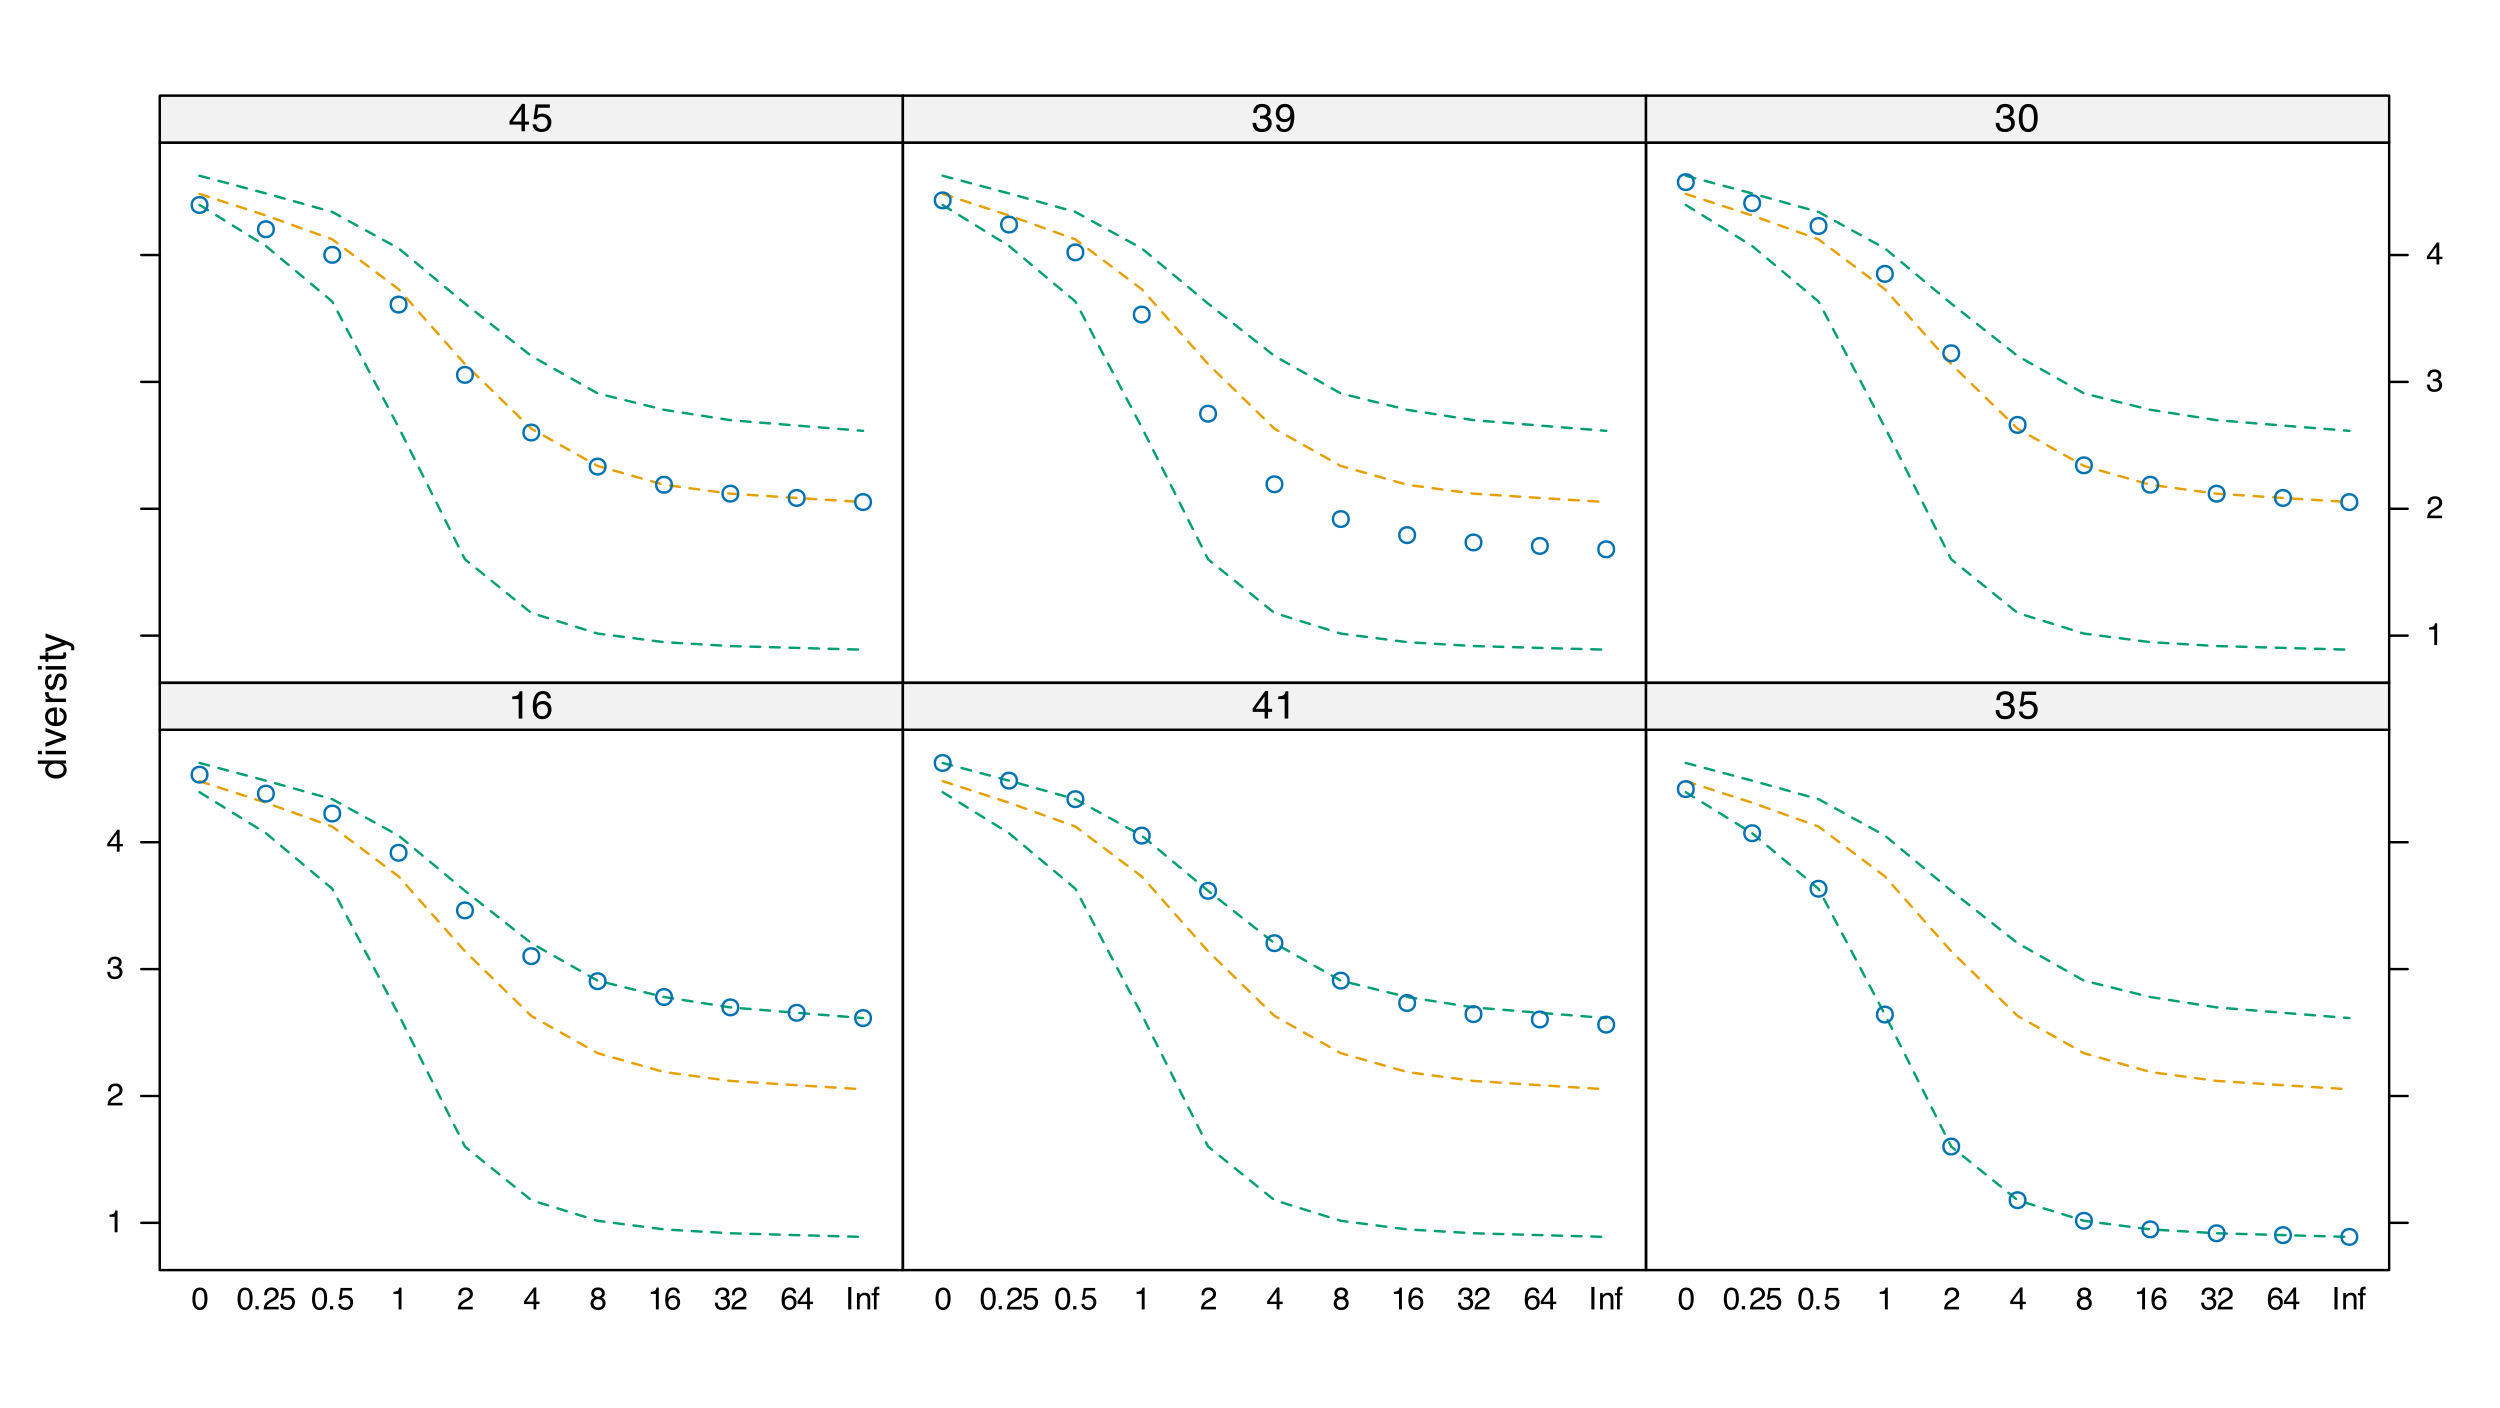 <?xml version="1.0" encoding="UTF-8"?>
<svg xmlns="http://www.w3.org/2000/svg" xmlns:xlink="http://www.w3.org/1999/xlink" width="767" height="432" viewBox="0 0 767 432">
<defs>
<g>
<g id="glyph-0-0">
<path d="M 0 -0.391 L -8.609 -0.391 L -8.609 -7.219 L 0 -7.219 Z M -1.078 -6.141 L -7.531 -6.141 L -7.531 -1.469 L -1.078 -1.469 Z M -1.078 -6.141 "/>
</g>
<g id="glyph-0-1">
<path d="M -3.062 -1.438 C -2.395 -1.438 -1.832 -1.578 -1.375 -1.859 C -0.926 -2.148 -0.703 -2.609 -0.703 -3.234 C -0.703 -3.723 -0.91 -4.125 -1.328 -4.438 C -1.742 -4.758 -2.348 -4.922 -3.141 -4.922 C -3.93 -4.922 -4.516 -4.754 -4.891 -4.422 C -5.273 -4.098 -5.469 -3.703 -5.469 -3.234 C -5.469 -2.703 -5.266 -2.27 -4.859 -1.938 C -4.453 -1.602 -3.852 -1.438 -3.062 -1.438 Z M -6.391 -3.031 C -6.391 -3.508 -6.285 -3.91 -6.078 -4.234 C -5.961 -4.422 -5.758 -4.633 -5.469 -4.875 L -8.641 -4.875 L -8.641 -5.891 L 0 -5.891 L 0 -4.938 L -0.875 -4.938 C -0.488 -4.695 -0.207 -4.406 -0.031 -4.062 C 0.133 -3.727 0.219 -3.344 0.219 -2.906 C 0.219 -2.207 -0.07 -1.602 -0.656 -1.094 C -1.25 -0.582 -2.031 -0.328 -3 -0.328 C -3.914 -0.328 -4.707 -0.562 -5.375 -1.031 C -6.051 -1.5 -6.391 -2.164 -6.391 -3.031 Z M -6.391 -3.031 "/>
</g>
<g id="glyph-0-2">
<path d="M -6.25 -0.781 L -6.25 -1.844 L 0 -1.844 L 0 -0.781 Z M -8.609 -0.781 L -8.609 -1.844 L -7.406 -1.844 L -7.406 -0.781 Z M -8.609 -0.781 "/>
</g>
<g id="glyph-0-3">
<path d="M -6.281 -1.297 L -1.172 -2.969 L -6.281 -4.719 L -6.281 -5.875 L 0 -3.5 L 0 -2.375 L -6.281 -0.062 Z M -6.281 -1.297 "/>
</g>
<g id="glyph-0-4">
<path d="M -6.422 -3.391 C -6.422 -3.836 -6.316 -4.27 -6.109 -4.688 C -5.898 -5.102 -5.629 -5.422 -5.297 -5.641 C -4.973 -5.848 -4.602 -5.988 -4.188 -6.062 C -3.895 -6.125 -3.43 -6.156 -2.797 -6.156 L -2.797 -1.547 C -2.16 -1.566 -1.648 -1.719 -1.266 -2 C -0.879 -2.281 -0.688 -2.719 -0.688 -3.312 C -0.688 -3.863 -0.867 -4.301 -1.234 -4.625 C -1.441 -4.812 -1.688 -4.945 -1.969 -5.031 L -1.969 -6.062 C -1.738 -6.039 -1.484 -5.953 -1.203 -5.797 C -0.922 -5.641 -0.688 -5.469 -0.5 -5.281 C -0.188 -4.957 0.02 -4.555 0.125 -4.078 C 0.188 -3.828 0.219 -3.539 0.219 -3.219 C 0.219 -2.438 -0.062 -1.773 -0.625 -1.234 C -1.195 -0.691 -1.992 -0.422 -3.016 -0.422 C -4.023 -0.422 -4.844 -0.691 -5.469 -1.234 C -6.102 -1.785 -6.422 -2.504 -6.422 -3.391 Z M -3.641 -5.062 C -4.098 -5.02 -4.461 -4.922 -4.734 -4.766 C -5.242 -4.484 -5.5 -4.004 -5.5 -3.328 C -5.5 -2.836 -5.32 -2.426 -4.969 -2.094 C -4.625 -1.77 -4.18 -1.598 -3.641 -1.578 Z M -6.422 -3.281 Z M -6.422 -3.281 "/>
</g>
<g id="glyph-0-5">
<path d="M -6.281 -0.797 L -6.281 -1.812 L -5.188 -1.812 C -5.406 -1.883 -5.664 -2.082 -5.969 -2.406 C -6.27 -2.727 -6.422 -3.098 -6.422 -3.516 C -6.422 -3.535 -6.414 -3.566 -6.406 -3.609 C -6.406 -3.66 -6.398 -3.742 -6.391 -3.859 L -5.281 -3.859 C -5.289 -3.797 -5.297 -3.738 -5.297 -3.688 C -5.297 -3.633 -5.297 -3.578 -5.297 -3.516 C -5.297 -2.984 -5.125 -2.57 -4.781 -2.281 C -4.445 -2 -4.055 -1.859 -3.609 -1.859 L 0 -1.859 L 0 -0.797 Z M -6.281 -0.797 "/>
</g>
<g id="glyph-0-6">
<path d="M -1.969 -1.406 C -1.613 -1.438 -1.344 -1.523 -1.156 -1.672 C -0.82 -1.93 -0.656 -2.391 -0.656 -3.047 C -0.656 -3.441 -0.738 -3.785 -0.906 -4.078 C -1.07 -4.379 -1.332 -4.531 -1.688 -4.531 C -1.957 -4.531 -2.164 -4.41 -2.312 -4.172 C -2.395 -4.016 -2.492 -3.711 -2.609 -3.266 L -2.812 -2.422 C -2.945 -1.891 -3.098 -1.5 -3.266 -1.25 C -3.547 -0.789 -3.941 -0.562 -4.453 -0.562 C -5.047 -0.562 -5.523 -0.773 -5.891 -1.203 C -6.254 -1.629 -6.438 -2.207 -6.438 -2.938 C -6.438 -3.875 -6.16 -4.551 -5.609 -4.969 C -5.254 -5.238 -4.875 -5.367 -4.469 -5.359 L -4.469 -4.359 C -4.707 -4.336 -4.926 -4.254 -5.125 -4.109 C -5.395 -3.867 -5.531 -3.445 -5.531 -2.844 C -5.531 -2.445 -5.453 -2.145 -5.297 -1.938 C -5.148 -1.738 -4.953 -1.641 -4.703 -1.641 C -4.43 -1.641 -4.211 -1.773 -4.047 -2.047 C -3.953 -2.203 -3.867 -2.43 -3.797 -2.734 L -3.625 -3.422 C -3.438 -4.18 -3.258 -4.691 -3.094 -4.953 C -2.82 -5.359 -2.395 -5.562 -1.812 -5.562 C -1.258 -5.562 -0.781 -5.348 -0.375 -4.922 C 0.031 -4.504 0.234 -3.863 0.234 -3 C 0.234 -2.062 0.023 -1.395 -0.391 -1 C -0.816 -0.613 -1.344 -0.41 -1.969 -0.391 Z M -6.422 -2.953 Z M -6.422 -2.953 "/>
</g>
<g id="glyph-0-7">
<path d="M -8.031 -0.984 L -8.031 -2.047 L -6.281 -2.047 L -6.281 -3.047 L -5.422 -3.047 L -5.422 -2.047 L -1.312 -2.047 C -1.094 -2.047 -0.945 -2.125 -0.875 -2.281 C -0.832 -2.352 -0.812 -2.488 -0.812 -2.688 C -0.812 -2.738 -0.812 -2.789 -0.812 -2.844 C -0.82 -2.906 -0.828 -2.973 -0.828 -3.047 L 0 -3.047 C 0.031 -2.93 0.051 -2.805 0.062 -2.672 C 0.082 -2.547 0.094 -2.406 0.094 -2.25 C 0.094 -1.758 -0.031 -1.426 -0.281 -1.25 C -0.531 -1.07 -0.859 -0.984 -1.266 -0.984 L -5.422 -0.984 L -5.422 -0.141 L -6.281 -0.141 L -6.281 -0.984 Z M -8.031 -0.984 "/>
</g>
<g id="glyph-0-8">
<path d="M -6.281 -4.688 L -6.281 -5.859 C -5.875 -5.711 -4.953 -5.383 -3.516 -4.875 C -2.441 -4.488 -1.566 -4.164 -0.891 -3.906 C 0.711 -3.301 1.691 -2.875 2.047 -2.625 C 2.398 -2.375 2.578 -1.941 2.578 -1.328 C 2.578 -1.18 2.566 -1.066 2.547 -0.984 C 2.535 -0.91 2.516 -0.812 2.484 -0.688 L 1.531 -0.688 C 1.582 -0.875 1.613 -1.008 1.625 -1.094 C 1.633 -1.176 1.641 -1.25 1.641 -1.312 C 1.641 -1.5 1.609 -1.641 1.547 -1.734 C 1.484 -1.828 1.406 -1.906 1.312 -1.969 C 1.281 -1.988 1.117 -2.055 0.828 -2.172 C 0.535 -2.297 0.32 -2.383 0.188 -2.438 L -6.281 -0.125 L -6.281 -1.312 L -1.172 -3 Z M -6.422 -3 Z M -6.422 -3 "/>
</g>
<g id="glyph-1-0">
<path d="M 0.312 0 L 0.312 -6.875 L 5.766 -6.875 L 5.766 0 Z M 4.906 -0.859 L 4.906 -6.016 L 1.172 -6.016 L 1.172 -0.859 Z M 4.906 -0.859 "/>
</g>
<g id="glyph-1-1">
<path d="M 0.922 -4.75 L 0.922 -5.391 C 1.523 -5.453 1.945 -5.551 2.188 -5.688 C 2.426 -5.832 2.609 -6.164 2.734 -6.688 L 3.391 -6.688 L 3.391 0 L 2.5 0 L 2.5 -4.75 Z M 0.922 -4.75 "/>
</g>
<g id="glyph-1-2">
<path d="M 0.297 0 C 0.328 -0.57 0.445 -1.07 0.656 -1.5 C 0.863 -1.938 1.27 -2.328 1.875 -2.672 L 2.766 -3.188 C 3.172 -3.426 3.457 -3.629 3.625 -3.797 C 3.875 -4.055 4 -4.352 4 -4.688 C 4 -5.07 3.879 -5.379 3.641 -5.609 C 3.41 -5.836 3.102 -5.953 2.719 -5.953 C 2.133 -5.953 1.734 -5.734 1.516 -5.297 C 1.398 -5.066 1.336 -4.742 1.328 -4.328 L 0.469 -4.328 C 0.477 -4.91 0.582 -5.383 0.781 -5.75 C 1.145 -6.406 1.789 -6.734 2.719 -6.734 C 3.488 -6.734 4.051 -6.523 4.406 -6.109 C 4.758 -5.691 4.938 -5.227 4.938 -4.719 C 4.938 -4.188 4.75 -3.727 4.375 -3.344 C 4.156 -3.125 3.758 -2.852 3.188 -2.531 L 2.547 -2.188 C 2.242 -2.02 2.004 -1.859 1.828 -1.703 C 1.516 -1.43 1.316 -1.129 1.234 -0.797 L 4.906 -0.797 L 4.906 0 Z M 0.297 0 "/>
</g>
<g id="glyph-1-3">
<path d="M 2.484 0.188 C 1.691 0.188 1.117 -0.031 0.766 -0.469 C 0.41 -0.906 0.234 -1.438 0.234 -2.062 L 1.109 -2.062 C 1.148 -1.625 1.234 -1.305 1.359 -1.109 C 1.578 -0.754 1.969 -0.578 2.531 -0.578 C 2.977 -0.578 3.336 -0.695 3.609 -0.938 C 3.879 -1.176 4.016 -1.484 4.016 -1.859 C 4.016 -2.316 3.867 -2.641 3.578 -2.828 C 3.297 -3.016 2.906 -3.109 2.406 -3.109 C 2.352 -3.109 2.297 -3.102 2.234 -3.094 C 2.18 -3.094 2.125 -3.094 2.062 -3.094 L 2.062 -3.844 C 2.145 -3.832 2.219 -3.82 2.281 -3.812 C 2.344 -3.812 2.406 -3.812 2.469 -3.812 C 2.789 -3.812 3.051 -3.863 3.25 -3.969 C 3.602 -4.145 3.781 -4.457 3.781 -4.906 C 3.781 -5.238 3.66 -5.492 3.422 -5.672 C 3.191 -5.859 2.914 -5.953 2.594 -5.953 C 2.031 -5.953 1.645 -5.766 1.438 -5.391 C 1.312 -5.18 1.242 -4.883 1.234 -4.5 L 0.391 -4.5 C 0.391 -5 0.492 -5.426 0.703 -5.781 C 1.047 -6.406 1.648 -6.719 2.516 -6.719 C 3.191 -6.719 3.719 -6.562 4.094 -6.25 C 4.469 -5.945 4.656 -5.508 4.656 -4.938 C 4.656 -4.52 4.547 -4.188 4.328 -3.938 C 4.191 -3.781 4.016 -3.656 3.797 -3.562 C 4.148 -3.469 4.426 -3.281 4.625 -3 C 4.82 -2.719 4.922 -2.379 4.922 -1.984 C 4.922 -1.348 4.707 -0.828 4.281 -0.422 C 3.863 -0.016 3.266 0.188 2.484 0.188 Z M 2.484 0.188 "/>
</g>
<g id="glyph-1-4">
<path d="M 3.172 -2.375 L 3.172 -5.422 L 1.016 -2.375 Z M 3.188 0 L 3.188 -1.641 L 0.25 -1.641 L 0.25 -2.469 L 3.312 -6.734 L 4.031 -6.734 L 4.031 -2.375 L 5.016 -2.375 L 5.016 -1.641 L 4.031 -1.641 L 4.031 0 Z M 3.188 0 "/>
</g>
<g id="glyph-1-5">
<path d="M 2.594 -6.703 C 3.457 -6.703 4.086 -6.348 4.484 -5.641 C 4.773 -5.086 4.922 -4.328 4.922 -3.359 C 4.922 -2.453 4.785 -1.695 4.516 -1.094 C 4.129 -0.238 3.488 0.188 2.594 0.188 C 1.781 0.188 1.18 -0.16 0.797 -0.859 C 0.461 -1.453 0.297 -2.238 0.297 -3.219 C 0.297 -3.977 0.395 -4.633 0.594 -5.188 C 0.957 -6.195 1.625 -6.703 2.594 -6.703 Z M 2.578 -0.578 C 3.016 -0.578 3.363 -0.77 3.625 -1.156 C 3.883 -1.551 4.016 -2.273 4.016 -3.328 C 4.016 -4.086 3.922 -4.711 3.734 -5.203 C 3.547 -5.703 3.18 -5.953 2.641 -5.953 C 2.148 -5.953 1.789 -5.719 1.562 -5.25 C 1.332 -4.781 1.219 -4.094 1.219 -3.188 C 1.219 -2.5 1.289 -1.945 1.438 -1.531 C 1.656 -0.895 2.035 -0.578 2.578 -0.578 Z M 2.578 -0.578 "/>
</g>
<g id="glyph-1-6">
<path d="M 0.812 -1.016 L 1.797 -1.016 L 1.797 0 L 0.812 0 Z M 0.812 -1.016 "/>
</g>
<g id="glyph-1-7">
<path d="M 1.188 -1.703 C 1.238 -1.223 1.461 -0.895 1.859 -0.719 C 2.055 -0.625 2.285 -0.578 2.547 -0.578 C 3.047 -0.578 3.414 -0.734 3.656 -1.047 C 3.895 -1.367 4.016 -1.723 4.016 -2.109 C 4.016 -2.578 3.867 -2.938 3.578 -3.188 C 3.297 -3.445 2.957 -3.578 2.562 -3.578 C 2.27 -3.578 2.02 -3.52 1.812 -3.406 C 1.602 -3.289 1.426 -3.133 1.281 -2.938 L 0.547 -2.984 L 1.062 -6.594 L 4.547 -6.594 L 4.547 -5.781 L 1.703 -5.781 L 1.406 -3.922 C 1.562 -4.035 1.711 -4.125 1.859 -4.188 C 2.109 -4.289 2.395 -4.344 2.719 -4.344 C 3.332 -4.344 3.852 -4.141 4.281 -3.734 C 4.707 -3.336 4.922 -2.836 4.922 -2.234 C 4.922 -1.598 4.723 -1.035 4.328 -0.547 C 3.941 -0.066 3.32 0.172 2.469 0.172 C 1.914 0.172 1.43 0.02 1.016 -0.281 C 0.598 -0.594 0.363 -1.066 0.312 -1.703 Z M 1.188 -1.703 "/>
</g>
<g id="glyph-1-8">
<path d="M 2.609 -3.891 C 2.984 -3.891 3.273 -3.992 3.484 -4.203 C 3.691 -4.41 3.797 -4.66 3.797 -4.953 C 3.797 -5.203 3.691 -5.43 3.484 -5.641 C 3.285 -5.848 2.984 -5.953 2.578 -5.953 C 2.172 -5.953 1.875 -5.848 1.688 -5.641 C 1.508 -5.43 1.422 -5.188 1.422 -4.906 C 1.422 -4.594 1.535 -4.344 1.766 -4.156 C 2.004 -3.977 2.285 -3.891 2.609 -3.891 Z M 2.656 -0.578 C 3.051 -0.578 3.375 -0.68 3.625 -0.891 C 3.883 -1.098 4.016 -1.414 4.016 -1.844 C 4.016 -2.27 3.879 -2.594 3.609 -2.812 C 3.348 -3.039 3.008 -3.156 2.594 -3.156 C 2.195 -3.156 1.867 -3.039 1.609 -2.812 C 1.359 -2.582 1.234 -2.266 1.234 -1.859 C 1.234 -1.516 1.348 -1.211 1.578 -0.953 C 1.816 -0.703 2.176 -0.578 2.656 -0.578 Z M 1.469 -3.578 C 1.227 -3.672 1.039 -3.785 0.906 -3.922 C 0.664 -4.172 0.547 -4.5 0.547 -4.906 C 0.547 -5.406 0.723 -5.832 1.078 -6.188 C 1.441 -6.551 1.957 -6.734 2.625 -6.734 C 3.27 -6.734 3.773 -6.562 4.141 -6.219 C 4.504 -5.875 4.688 -5.477 4.688 -5.031 C 4.688 -4.613 4.582 -4.273 4.375 -4.016 C 4.25 -3.867 4.062 -3.723 3.812 -3.578 C 4.094 -3.453 4.312 -3.305 4.469 -3.141 C 4.77 -2.828 4.922 -2.422 4.922 -1.922 C 4.922 -1.336 4.723 -0.836 4.328 -0.422 C 3.93 -0.016 3.367 0.188 2.641 0.188 C 1.984 0.188 1.43 0.008 0.984 -0.344 C 0.535 -0.695 0.312 -1.211 0.312 -1.891 C 0.312 -2.285 0.406 -2.625 0.594 -2.906 C 0.789 -3.195 1.082 -3.422 1.469 -3.578 Z M 1.469 -3.578 "/>
</g>
<g id="glyph-1-9">
<path d="M 2.812 -6.734 C 3.562 -6.734 4.082 -6.535 4.375 -6.141 C 4.664 -5.754 4.812 -5.359 4.812 -4.953 L 3.984 -4.953 C 3.93 -5.211 3.852 -5.422 3.75 -5.578 C 3.539 -5.859 3.227 -6 2.812 -6 C 2.344 -6 1.969 -5.781 1.688 -5.344 C 1.414 -4.906 1.266 -4.281 1.234 -3.469 C 1.422 -3.75 1.664 -3.961 1.969 -4.109 C 2.227 -4.234 2.523 -4.297 2.859 -4.297 C 3.422 -4.297 3.91 -4.113 4.328 -3.75 C 4.742 -3.395 4.953 -2.863 4.953 -2.156 C 4.953 -1.539 4.754 -1 4.359 -0.531 C 3.961 -0.062 3.398 0.172 2.672 0.172 C 2.047 0.172 1.504 -0.062 1.047 -0.531 C 0.586 -1.008 0.359 -1.816 0.359 -2.953 C 0.359 -3.785 0.461 -4.488 0.672 -5.062 C 1.055 -6.176 1.77 -6.734 2.812 -6.734 Z M 2.75 -0.578 C 3.188 -0.578 3.516 -0.723 3.734 -1.016 C 3.961 -1.316 4.078 -1.672 4.078 -2.078 C 4.078 -2.422 3.977 -2.75 3.781 -3.062 C 3.582 -3.375 3.223 -3.531 2.703 -3.531 C 2.336 -3.531 2.02 -3.41 1.75 -3.172 C 1.477 -2.93 1.344 -2.566 1.344 -2.078 C 1.344 -1.648 1.461 -1.289 1.703 -1 C 1.953 -0.719 2.301 -0.578 2.75 -0.578 Z M 2.75 -0.578 "/>
</g>
<g id="glyph-1-10">
<path d="M 0.938 -6.875 L 1.891 -6.875 L 1.891 0 L 0.938 0 Z M 0.938 -6.875 "/>
</g>
<g id="glyph-1-11">
<path d="M 0.625 -5.016 L 1.422 -5.016 L 1.422 -4.312 C 1.66 -4.602 1.91 -4.812 2.172 -4.938 C 2.441 -5.062 2.738 -5.125 3.062 -5.125 C 3.77 -5.125 4.25 -4.879 4.5 -4.391 C 4.633 -4.117 4.703 -3.727 4.703 -3.219 L 4.703 0 L 3.844 0 L 3.844 -3.156 C 3.844 -3.469 3.801 -3.719 3.719 -3.906 C 3.562 -4.219 3.289 -4.375 2.906 -4.375 C 2.695 -4.375 2.531 -4.352 2.406 -4.312 C 2.176 -4.238 1.973 -4.098 1.797 -3.891 C 1.66 -3.734 1.57 -3.566 1.531 -3.391 C 1.488 -3.211 1.469 -2.957 1.469 -2.625 L 1.469 0 L 0.625 0 Z M 2.594 -5.141 Z M 2.594 -5.141 "/>
</g>
<g id="glyph-1-12">
<path d="M 0.828 -5.781 C 0.836 -6.133 0.898 -6.391 1.016 -6.547 C 1.211 -6.836 1.594 -6.984 2.156 -6.984 C 2.207 -6.984 2.258 -6.977 2.312 -6.969 C 2.375 -6.969 2.438 -6.969 2.5 -6.969 L 2.5 -6.188 C 2.414 -6.195 2.352 -6.203 2.312 -6.203 C 2.281 -6.203 2.242 -6.203 2.203 -6.203 C 1.953 -6.203 1.801 -6.133 1.75 -6 C 1.695 -5.875 1.672 -5.539 1.672 -5 L 2.5 -5 L 2.5 -4.328 L 1.656 -4.328 L 1.656 0 L 0.828 0 L 0.828 -4.328 L 0.125 -4.328 L 0.125 -5 L 0.828 -5 Z M 0.828 -5.781 "/>
</g>
<g id="glyph-2-0">
<path d="M 0.391 0 L 0.391 -8.609 L 7.219 -8.609 L 7.219 0 Z M 6.141 -1.078 L 6.141 -7.531 L 1.469 -7.531 L 1.469 -1.078 Z M 6.141 -1.078 "/>
</g>
<g id="glyph-2-1">
<path d="M 1.156 -5.938 L 1.156 -6.75 C 1.914 -6.82 2.441 -6.945 2.734 -7.125 C 3.035 -7.301 3.266 -7.711 3.422 -8.359 L 4.25 -8.359 L 4.25 0 L 3.125 0 L 3.125 -5.938 Z M 1.156 -5.938 "/>
</g>
<g id="glyph-2-2">
<path d="M 3.516 -8.422 C 4.453 -8.422 5.102 -8.176 5.469 -7.688 C 5.844 -7.207 6.031 -6.707 6.031 -6.188 L 4.984 -6.188 C 4.922 -6.52 4.82 -6.781 4.688 -6.969 C 4.426 -7.32 4.039 -7.5 3.531 -7.5 C 2.938 -7.5 2.461 -7.223 2.109 -6.672 C 1.766 -6.129 1.578 -5.352 1.547 -4.344 C 1.785 -4.695 2.086 -4.961 2.453 -5.141 C 2.785 -5.297 3.16 -5.375 3.578 -5.375 C 4.285 -5.375 4.898 -5.148 5.422 -4.703 C 5.941 -4.254 6.203 -3.582 6.203 -2.688 C 6.203 -1.926 5.953 -1.25 5.453 -0.656 C 4.961 -0.07 4.258 0.219 3.344 0.219 C 2.551 0.219 1.867 -0.078 1.297 -0.672 C 0.734 -1.273 0.453 -2.281 0.453 -3.688 C 0.453 -4.727 0.578 -5.613 0.828 -6.344 C 1.316 -7.727 2.211 -8.422 3.516 -8.422 Z M 3.438 -0.719 C 3.988 -0.719 4.398 -0.906 4.672 -1.281 C 4.953 -1.656 5.094 -2.098 5.094 -2.609 C 5.094 -3.035 4.969 -3.441 4.719 -3.828 C 4.477 -4.211 4.031 -4.406 3.375 -4.406 C 2.926 -4.406 2.531 -4.254 2.188 -3.953 C 1.844 -3.66 1.672 -3.211 1.672 -2.609 C 1.672 -2.078 1.828 -1.629 2.141 -1.266 C 2.453 -0.898 2.883 -0.719 3.438 -0.719 Z M 3.438 -0.719 "/>
</g>
<g id="glyph-2-3">
<path d="M 3.969 -2.969 L 3.969 -6.781 L 1.281 -2.969 Z M 3.984 0 L 3.984 -2.047 L 0.312 -2.047 L 0.312 -3.078 L 4.156 -8.422 L 5.047 -8.422 L 5.047 -2.969 L 6.281 -2.969 L 6.281 -2.047 L 5.047 -2.047 L 5.047 0 Z M 3.984 0 "/>
</g>
<g id="glyph-2-4">
<path d="M 3.125 0.234 C 2.125 0.234 1.398 -0.035 0.953 -0.578 C 0.504 -1.129 0.281 -1.797 0.281 -2.578 L 1.391 -2.578 C 1.43 -2.035 1.531 -1.641 1.688 -1.391 C 1.969 -0.953 2.461 -0.734 3.172 -0.734 C 3.734 -0.734 4.18 -0.879 4.516 -1.172 C 4.848 -1.473 5.016 -1.859 5.016 -2.328 C 5.016 -2.898 4.836 -3.301 4.484 -3.531 C 4.129 -3.77 3.641 -3.891 3.016 -3.891 C 2.941 -3.891 2.867 -3.883 2.797 -3.875 C 2.723 -3.875 2.648 -3.875 2.578 -3.875 L 2.578 -4.812 C 2.691 -4.789 2.785 -4.781 2.859 -4.781 C 2.93 -4.781 3.008 -4.781 3.094 -4.781 C 3.488 -4.781 3.812 -4.844 4.062 -4.969 C 4.508 -5.188 4.734 -5.578 4.734 -6.141 C 4.734 -6.555 4.582 -6.875 4.281 -7.094 C 3.988 -7.32 3.645 -7.438 3.25 -7.438 C 2.551 -7.438 2.066 -7.203 1.797 -6.734 C 1.648 -6.484 1.566 -6.117 1.547 -5.641 L 0.5 -5.641 C 0.5 -6.266 0.625 -6.797 0.875 -7.234 C 1.301 -8.016 2.055 -8.406 3.141 -8.406 C 3.992 -8.406 4.656 -8.211 5.125 -7.828 C 5.594 -7.453 5.828 -6.898 5.828 -6.172 C 5.828 -5.66 5.691 -5.242 5.422 -4.922 C 5.242 -4.723 5.02 -4.566 4.75 -4.453 C 5.188 -4.328 5.531 -4.094 5.781 -3.75 C 6.031 -3.406 6.156 -2.984 6.156 -2.484 C 6.156 -1.68 5.891 -1.023 5.359 -0.516 C 4.836 -0.016 4.094 0.234 3.125 0.234 Z M 3.125 0.234 "/>
</g>
<g id="glyph-2-5">
<path d="M 1.484 -2.141 C 1.555 -1.535 1.836 -1.117 2.328 -0.891 C 2.578 -0.773 2.863 -0.719 3.188 -0.719 C 3.812 -0.719 4.273 -0.914 4.578 -1.312 C 4.879 -1.707 5.031 -2.148 5.031 -2.641 C 5.031 -3.223 4.848 -3.676 4.484 -4 C 4.129 -4.32 3.703 -4.484 3.203 -4.484 C 2.836 -4.484 2.523 -4.41 2.266 -4.266 C 2.004 -4.129 1.785 -3.938 1.609 -3.688 L 0.688 -3.734 L 1.328 -8.25 L 5.688 -8.25 L 5.688 -7.234 L 2.125 -7.234 L 1.766 -4.906 C 1.961 -5.051 2.148 -5.16 2.328 -5.234 C 2.641 -5.359 3 -5.422 3.406 -5.422 C 4.176 -5.422 4.828 -5.172 5.359 -4.672 C 5.898 -4.18 6.172 -3.555 6.172 -2.797 C 6.172 -2.004 5.922 -1.301 5.422 -0.688 C 4.93 -0.082 4.148 0.219 3.078 0.219 C 2.398 0.219 1.797 0.023 1.266 -0.359 C 0.742 -0.742 0.453 -1.336 0.391 -2.141 Z M 1.484 -2.141 "/>
</g>
<g id="glyph-2-6">
<path d="M 1.594 -2.031 C 1.625 -1.445 1.848 -1.047 2.266 -0.828 C 2.484 -0.703 2.727 -0.641 3 -0.641 C 3.5 -0.641 3.926 -0.848 4.281 -1.266 C 4.633 -1.691 4.891 -2.547 5.047 -3.828 C 4.805 -3.461 4.516 -3.203 4.172 -3.047 C 3.828 -2.898 3.453 -2.828 3.047 -2.828 C 2.242 -2.828 1.602 -3.078 1.125 -3.578 C 0.656 -4.086 0.422 -4.738 0.422 -5.531 C 0.422 -6.289 0.656 -6.957 1.125 -7.531 C 1.594 -8.113 2.281 -8.406 3.188 -8.406 C 4.406 -8.406 5.25 -7.852 5.719 -6.75 C 5.969 -6.145 6.094 -5.391 6.094 -4.484 C 6.094 -3.453 5.941 -2.539 5.641 -1.75 C 5.129 -0.426 4.258 0.234 3.031 0.234 C 2.219 0.234 1.598 0.02 1.172 -0.406 C 0.742 -0.844 0.531 -1.383 0.531 -2.031 Z M 3.188 -3.75 C 3.613 -3.75 4 -3.883 4.344 -4.156 C 4.688 -4.438 4.859 -4.922 4.859 -5.609 C 4.859 -6.223 4.703 -6.68 4.391 -6.984 C 4.078 -7.285 3.68 -7.438 3.203 -7.438 C 2.691 -7.438 2.285 -7.266 1.984 -6.922 C 1.68 -6.578 1.531 -6.113 1.531 -5.531 C 1.531 -4.988 1.66 -4.555 1.922 -4.234 C 2.191 -3.91 2.613 -3.75 3.188 -3.75 Z M 3.188 -3.75 "/>
</g>
<g id="glyph-2-7">
<path d="M 3.25 -8.391 C 4.332 -8.391 5.117 -7.941 5.609 -7.047 C 5.984 -6.359 6.172 -5.41 6.172 -4.203 C 6.172 -3.066 6 -2.125 5.656 -1.375 C 5.164 -0.301 4.359 0.234 3.234 0.234 C 2.234 0.234 1.484 -0.203 0.984 -1.078 C 0.578 -1.816 0.375 -2.801 0.375 -4.031 C 0.375 -4.977 0.5 -5.797 0.75 -6.484 C 1.207 -7.754 2.039 -8.391 3.25 -8.391 Z M 3.234 -0.734 C 3.785 -0.734 4.223 -0.973 4.547 -1.453 C 4.867 -1.941 5.031 -2.848 5.031 -4.172 C 5.031 -5.117 4.91 -5.898 4.672 -6.516 C 4.441 -7.129 3.988 -7.438 3.312 -7.438 C 2.688 -7.438 2.227 -7.145 1.938 -6.562 C 1.656 -5.977 1.516 -5.117 1.516 -3.984 C 1.516 -3.129 1.609 -2.441 1.797 -1.922 C 2.078 -1.129 2.555 -0.734 3.234 -0.734 Z M 3.234 -0.734 "/>
</g>
</g>
<clipPath id="clip-0">
<path clip-rule="nonzero" d="M 49.008 209.5 L 277.004 209.5 L 277.004 223.898 L 49.008 223.898 Z M 49.008 209.5 "/>
</clipPath>
<clipPath id="clip-1">
<path clip-rule="nonzero" d="M 277.004 209.5 L 505 209.5 L 505 223.898 L 277.004 223.898 Z M 277.004 209.5 "/>
</clipPath>
<clipPath id="clip-2">
<path clip-rule="nonzero" d="M 504.996 209.5 L 732.992 209.5 L 732.992 223.898 L 504.996 223.898 Z M 504.996 209.5 "/>
</clipPath>
<clipPath id="clip-3">
<path clip-rule="nonzero" d="M 49.008 29.34 L 277.004 29.34 L 277.004 43.738 L 49.008 43.738 Z M 49.008 29.34 "/>
</clipPath>
<clipPath id="clip-4">
<path clip-rule="nonzero" d="M 277.004 29.34 L 505 29.34 L 505 43.738 L 277.004 43.738 Z M 277.004 29.34 "/>
</clipPath>
<clipPath id="clip-5">
<path clip-rule="nonzero" d="M 504.996 29.34 L 732.992 29.34 L 732.992 43.738 L 504.996 43.738 Z M 504.996 29.34 "/>
</clipPath>
</defs>
<rect x="-76.7" y="-43.2" width="920.4" height="518.4" fill="rgb(100%, 100%, 100%)" fill-opacity="1"/>
<g fill="rgb(0%, 0%, 0%)" fill-opacity="1">
<use xlink:href="#glyph-0-1" x="20.24" y="239.199"/>
<use xlink:href="#glyph-0-2" x="20.24" y="232.199"/>
<use xlink:href="#glyph-0-3" x="20.24" y="229.199"/>
<use xlink:href="#glyph-0-4" x="20.24" y="223.199"/>
<use xlink:href="#glyph-0-5" x="20.24" y="216.199"/>
<use xlink:href="#glyph-0-6" x="20.24" y="212.199"/>
<use xlink:href="#glyph-0-2" x="20.24" y="206.199"/>
<use xlink:href="#glyph-0-7" x="20.24" y="203.199"/>
<use xlink:href="#glyph-0-8" x="20.24" y="200.199"/>
</g>
<path fill="none" stroke-width="0.75" stroke-linecap="round" stroke-linejoin="round" stroke="rgb(0%, 0%, 0%)" stroke-opacity="1" stroke-miterlimit="10" d="M 49.008 375.172 L 43.34 375.172 "/>
<path fill="none" stroke-width="0.75" stroke-linecap="round" stroke-linejoin="round" stroke="rgb(0%, 0%, 0%)" stroke-opacity="1" stroke-miterlimit="10" d="M 49.008 336.25 L 43.34 336.25 "/>
<path fill="none" stroke-width="0.75" stroke-linecap="round" stroke-linejoin="round" stroke="rgb(0%, 0%, 0%)" stroke-opacity="1" stroke-miterlimit="10" d="M 49.008 297.324 L 43.34 297.324 "/>
<path fill="none" stroke-width="0.75" stroke-linecap="round" stroke-linejoin="round" stroke="rgb(0%, 0%, 0%)" stroke-opacity="1" stroke-miterlimit="10" d="M 49.008 258.402 L 43.34 258.402 "/>
<g fill="rgb(0%, 0%, 0%)" fill-opacity="1">
<use xlink:href="#glyph-1-1" x="32.668" y="378.063"/>
</g>
<g fill="rgb(0%, 0%, 0%)" fill-opacity="1">
<use xlink:href="#glyph-1-2" x="32.668" y="339.142"/>
</g>
<g fill="rgb(0%, 0%, 0%)" fill-opacity="1">
<use xlink:href="#glyph-1-3" x="32.668" y="300.216"/>
</g>
<g fill="rgb(0%, 0%, 0%)" fill-opacity="1">
<use xlink:href="#glyph-1-4" x="32.668" y="261.294"/>
</g>
<g fill="rgb(0%, 0%, 0%)" fill-opacity="1">
<use xlink:href="#glyph-1-5" x="58.723" y="401.724"/>
</g>
<g fill="rgb(0%, 0%, 0%)" fill-opacity="1">
<use xlink:href="#glyph-1-5" x="72.578" y="401.724"/>
<use xlink:href="#glyph-1-6" x="77.578" y="401.724"/>
<use xlink:href="#glyph-1-2" x="80.578" y="401.724"/>
<use xlink:href="#glyph-1-7" x="85.578" y="401.724"/>
</g>
<g fill="rgb(0%, 0%, 0%)" fill-opacity="1">
<use xlink:href="#glyph-1-5" x="95.434" y="401.724"/>
<use xlink:href="#glyph-1-6" x="100.434" y="401.724"/>
<use xlink:href="#glyph-1-7" x="103.434" y="401.724"/>
</g>
<g fill="rgb(0%, 0%, 0%)" fill-opacity="1">
<use xlink:href="#glyph-1-1" x="119.793" y="401.724"/>
</g>
<g fill="rgb(0%, 0%, 0%)" fill-opacity="1">
<use xlink:href="#glyph-1-2" x="140.148" y="401.724"/>
</g>
<g fill="rgb(0%, 0%, 0%)" fill-opacity="1">
<use xlink:href="#glyph-1-4" x="160.504" y="401.724"/>
</g>
<g fill="rgb(0%, 0%, 0%)" fill-opacity="1">
<use xlink:href="#glyph-1-8" x="180.863" y="401.724"/>
</g>
<g fill="rgb(0%, 0%, 0%)" fill-opacity="1">
<use xlink:href="#glyph-1-1" x="198.719" y="401.724"/>
<use xlink:href="#glyph-1-9" x="203.719" y="401.724"/>
</g>
<g fill="rgb(0%, 0%, 0%)" fill-opacity="1">
<use xlink:href="#glyph-1-3" x="219.074" y="401.724"/>
<use xlink:href="#glyph-1-2" x="224.074" y="401.724"/>
</g>
<g fill="rgb(0%, 0%, 0%)" fill-opacity="1">
<use xlink:href="#glyph-1-9" x="239.434" y="401.724"/>
<use xlink:href="#glyph-1-4" x="244.434" y="401.724"/>
</g>
<g fill="rgb(0%, 0%, 0%)" fill-opacity="1">
<use xlink:href="#glyph-1-10" x="259.289" y="401.724"/>
<use xlink:href="#glyph-1-11" x="262.289" y="401.724"/>
<use xlink:href="#glyph-1-12" x="267.289" y="401.724"/>
</g>
<path fill="none" stroke-width="0.75" stroke-linecap="round" stroke-linejoin="round" stroke="rgb(0%, 61.961%, 45.098%)" stroke-opacity="1" stroke-dasharray="3 3" stroke-miterlimit="10" d="M 61.223 243.051 L 81.578 255.633 L 101.934 272.664 L 122.293 311.266 L 142.648 351.762 L 163.004 368.215 L 183.363 374.543 L 203.719 377.176 L 224.074 378.367 L 244.434 378.934 L 264.789 379.484 "/>
<path fill="none" stroke-width="0.75" stroke-linecap="round" stroke-linejoin="round" stroke="rgb(90.196%, 62.353%, 0%)" stroke-opacity="1" stroke-dasharray="3 3" stroke-miterlimit="10" d="M 61.223 239.656 L 81.578 246.27 L 101.934 253.59 L 122.293 268.891 L 142.648 291.863 L 163.004 311.688 L 183.363 323.117 L 203.719 328.887 L 224.074 331.625 L 244.434 332.934 L 264.789 334.199 "/>
<path fill="none" stroke-width="0.75" stroke-linecap="round" stroke-linejoin="round" stroke="rgb(0%, 61.961%, 45.098%)" stroke-opacity="1" stroke-dasharray="3 3" stroke-miterlimit="10" d="M 61.223 234.078 L 81.578 239.504 L 101.934 245.188 L 122.293 256.359 L 142.648 273.301 L 163.004 289.367 L 183.363 300.859 L 203.719 305.887 L 224.074 309.066 L 244.434 310.727 L 264.789 312.344 "/>
<path fill="none" stroke-width="0.75" stroke-linecap="round" stroke-linejoin="round" stroke="rgb(0%, 44.706%, 69.804%)" stroke-opacity="1" stroke-miterlimit="10" d="M 63.621 237.672 C 63.621 240.875 58.82 240.875 58.82 237.672 C 58.82 234.473 63.621 234.473 63.621 237.672 "/>
<path fill="none" stroke-width="0.75" stroke-linecap="round" stroke-linejoin="round" stroke="rgb(0%, 44.706%, 69.804%)" stroke-opacity="1" stroke-miterlimit="10" d="M 83.98 243.484 C 83.98 246.684 79.18 246.684 79.18 243.484 C 79.18 240.285 83.98 240.285 83.98 243.484 "/>
<path fill="none" stroke-width="0.75" stroke-linecap="round" stroke-linejoin="round" stroke="rgb(0%, 44.706%, 69.804%)" stroke-opacity="1" stroke-miterlimit="10" d="M 104.336 249.594 C 104.336 252.797 99.535 252.797 99.535 249.594 C 99.535 246.395 104.336 246.395 104.336 249.594 "/>
<path fill="none" stroke-width="0.75" stroke-linecap="round" stroke-linejoin="round" stroke="rgb(0%, 44.706%, 69.804%)" stroke-opacity="1" stroke-miterlimit="10" d="M 124.691 261.641 C 124.691 264.84 119.891 264.84 119.891 261.641 C 119.891 258.441 124.691 258.441 124.691 261.641 "/>
<path fill="none" stroke-width="0.75" stroke-linecap="round" stroke-linejoin="round" stroke="rgb(0%, 44.706%, 69.804%)" stroke-opacity="1" stroke-miterlimit="10" d="M 145.047 279.312 C 145.047 282.512 140.25 282.512 140.25 279.312 C 140.25 276.109 145.047 276.109 145.047 279.312 "/>
<path fill="none" stroke-width="0.75" stroke-linecap="round" stroke-linejoin="round" stroke="rgb(0%, 44.706%, 69.804%)" stroke-opacity="1" stroke-miterlimit="10" d="M 165.406 293.348 C 165.406 296.547 160.605 296.547 160.605 293.348 C 160.605 290.148 165.406 290.148 165.406 293.348 "/>
<path fill="none" stroke-width="0.75" stroke-linecap="round" stroke-linejoin="round" stroke="rgb(0%, 44.706%, 69.804%)" stroke-opacity="1" stroke-miterlimit="10" d="M 185.762 301.031 C 185.762 304.23 180.961 304.23 180.961 301.031 C 180.961 297.832 185.762 297.832 185.762 301.031 "/>
<path fill="none" stroke-width="0.75" stroke-linecap="round" stroke-linejoin="round" stroke="rgb(0%, 44.706%, 69.804%)" stroke-opacity="1" stroke-miterlimit="10" d="M 206.117 305.887 C 206.117 309.086 201.32 309.086 201.32 305.887 C 201.32 302.684 206.117 302.684 206.117 305.887 "/>
<path fill="none" stroke-width="0.75" stroke-linecap="round" stroke-linejoin="round" stroke="rgb(0%, 44.706%, 69.804%)" stroke-opacity="1" stroke-miterlimit="10" d="M 226.477 309.066 C 226.477 312.266 221.676 312.266 221.676 309.066 C 221.676 305.867 226.477 305.867 226.477 309.066 "/>
<path fill="none" stroke-width="0.75" stroke-linecap="round" stroke-linejoin="round" stroke="rgb(0%, 44.706%, 69.804%)" stroke-opacity="1" stroke-miterlimit="10" d="M 246.832 310.727 C 246.832 313.926 242.031 313.926 242.031 310.727 C 242.031 307.527 246.832 307.527 246.832 310.727 "/>
<path fill="none" stroke-width="0.75" stroke-linecap="round" stroke-linejoin="round" stroke="rgb(0%, 44.706%, 69.804%)" stroke-opacity="1" stroke-miterlimit="10" d="M 267.188 312.344 C 267.188 315.543 262.387 315.543 262.387 312.344 C 262.387 309.141 267.188 309.141 267.188 312.344 "/>
<path fill="none" stroke-width="0.75" stroke-linecap="round" stroke-linejoin="round" stroke="rgb(0%, 0%, 0%)" stroke-opacity="1" stroke-miterlimit="10" d="M 49.008 389.66 L 277.004 389.66 L 277.004 223.898 L 49.008 223.898 Z M 49.008 389.66 "/>
<g clip-path="url(#clip-0)">
<path fill-rule="nonzero" fill="rgb(94.902%, 94.902%, 94.902%)" fill-opacity="1" stroke-width="0.75" stroke-linecap="round" stroke-linejoin="round" stroke="rgb(94.902%, 94.902%, 94.902%)" stroke-opacity="1" stroke-miterlimit="10" d="M 49.008 223.898 L 277.004 223.898 L 277.004 209.5 L 49.008 209.5 Z M 49.008 223.898 "/>
</g>
<g fill="rgb(0%, 0%, 0%)" fill-opacity="1">
<use xlink:href="#glyph-2-1" x="156.004" y="220.439"/>
<use xlink:href="#glyph-2-2" x="163.004" y="220.439"/>
</g>
<path fill="none" stroke-width="0.75" stroke-linecap="round" stroke-linejoin="round" stroke="rgb(0%, 0%, 0%)" stroke-opacity="1" stroke-miterlimit="10" d="M 49.008 223.898 L 277.004 223.898 L 277.004 209.5 L 49.008 209.5 Z M 49.008 223.898 "/>
<g fill="rgb(0%, 0%, 0%)" fill-opacity="1">
<use xlink:href="#glyph-1-5" x="286.715" y="401.724"/>
</g>
<g fill="rgb(0%, 0%, 0%)" fill-opacity="1">
<use xlink:href="#glyph-1-5" x="300.574" y="401.724"/>
<use xlink:href="#glyph-1-6" x="305.574" y="401.724"/>
<use xlink:href="#glyph-1-2" x="308.574" y="401.724"/>
<use xlink:href="#glyph-1-7" x="313.574" y="401.724"/>
</g>
<g fill="rgb(0%, 0%, 0%)" fill-opacity="1">
<use xlink:href="#glyph-1-5" x="323.43" y="401.724"/>
<use xlink:href="#glyph-1-6" x="328.43" y="401.724"/>
<use xlink:href="#glyph-1-7" x="331.43" y="401.724"/>
</g>
<g fill="rgb(0%, 0%, 0%)" fill-opacity="1">
<use xlink:href="#glyph-1-1" x="347.785" y="401.724"/>
</g>
<g fill="rgb(0%, 0%, 0%)" fill-opacity="1">
<use xlink:href="#glyph-1-2" x="368.145" y="401.724"/>
</g>
<g fill="rgb(0%, 0%, 0%)" fill-opacity="1">
<use xlink:href="#glyph-1-4" x="388.5" y="401.724"/>
</g>
<g fill="rgb(0%, 0%, 0%)" fill-opacity="1">
<use xlink:href="#glyph-1-8" x="408.855" y="401.724"/>
</g>
<g fill="rgb(0%, 0%, 0%)" fill-opacity="1">
<use xlink:href="#glyph-1-1" x="426.715" y="401.724"/>
<use xlink:href="#glyph-1-9" x="431.715" y="401.724"/>
</g>
<g fill="rgb(0%, 0%, 0%)" fill-opacity="1">
<use xlink:href="#glyph-1-3" x="447.07" y="401.724"/>
<use xlink:href="#glyph-1-2" x="452.07" y="401.724"/>
</g>
<g fill="rgb(0%, 0%, 0%)" fill-opacity="1">
<use xlink:href="#glyph-1-9" x="467.426" y="401.724"/>
<use xlink:href="#glyph-1-4" x="472.426" y="401.724"/>
</g>
<g fill="rgb(0%, 0%, 0%)" fill-opacity="1">
<use xlink:href="#glyph-1-10" x="487.285" y="401.724"/>
<use xlink:href="#glyph-1-11" x="490.285" y="401.724"/>
<use xlink:href="#glyph-1-12" x="495.285" y="401.724"/>
</g>
<path fill="none" stroke-width="0.75" stroke-linecap="round" stroke-linejoin="round" stroke="rgb(0%, 61.961%, 45.098%)" stroke-opacity="1" stroke-dasharray="3 3" stroke-miterlimit="10" d="M 289.215 243.051 L 309.574 255.633 L 329.93 272.664 L 350.285 311.266 L 370.645 351.762 L 391 368.215 L 411.355 374.543 L 431.715 377.176 L 452.07 378.367 L 472.426 378.934 L 492.785 379.484 "/>
<path fill="none" stroke-width="0.75" stroke-linecap="round" stroke-linejoin="round" stroke="rgb(90.196%, 62.353%, 0%)" stroke-opacity="1" stroke-dasharray="3 3" stroke-miterlimit="10" d="M 289.215 239.656 L 309.574 246.27 L 329.93 253.59 L 350.285 268.891 L 370.645 291.863 L 391 311.688 L 411.355 323.117 L 431.715 328.887 L 452.07 331.625 L 472.426 332.934 L 492.785 334.199 "/>
<path fill="none" stroke-width="0.75" stroke-linecap="round" stroke-linejoin="round" stroke="rgb(0%, 61.961%, 45.098%)" stroke-opacity="1" stroke-dasharray="3 3" stroke-miterlimit="10" d="M 289.215 234.078 L 309.574 239.504 L 329.93 245.188 L 350.285 256.359 L 370.645 273.301 L 391 289.367 L 411.355 300.859 L 431.715 305.887 L 452.07 309.066 L 472.426 310.727 L 492.785 312.344 "/>
<path fill="none" stroke-width="0.75" stroke-linecap="round" stroke-linejoin="round" stroke="rgb(0%, 44.706%, 69.804%)" stroke-opacity="1" stroke-miterlimit="10" d="M 291.617 234.078 C 291.617 237.277 286.816 237.277 286.816 234.078 C 286.816 230.879 291.617 230.879 291.617 234.078 "/>
<path fill="none" stroke-width="0.75" stroke-linecap="round" stroke-linejoin="round" stroke="rgb(0%, 44.706%, 69.804%)" stroke-opacity="1" stroke-miterlimit="10" d="M 311.973 239.504 C 311.973 242.703 307.172 242.703 307.172 239.504 C 307.172 236.305 311.973 236.305 311.973 239.504 "/>
<path fill="none" stroke-width="0.75" stroke-linecap="round" stroke-linejoin="round" stroke="rgb(0%, 44.706%, 69.804%)" stroke-opacity="1" stroke-miterlimit="10" d="M 332.328 245.188 C 332.328 248.387 327.531 248.387 327.531 245.188 C 327.531 241.988 332.328 241.988 332.328 245.188 "/>
<path fill="none" stroke-width="0.75" stroke-linecap="round" stroke-linejoin="round" stroke="rgb(0%, 44.706%, 69.804%)" stroke-opacity="1" stroke-miterlimit="10" d="M 352.688 256.359 C 352.688 259.559 347.887 259.559 347.887 256.359 C 347.887 253.16 352.688 253.16 352.688 256.359 "/>
<path fill="none" stroke-width="0.75" stroke-linecap="round" stroke-linejoin="round" stroke="rgb(0%, 44.706%, 69.804%)" stroke-opacity="1" stroke-miterlimit="10" d="M 373.043 273.301 C 373.043 276.5 368.242 276.5 368.242 273.301 C 368.242 270.102 373.043 270.102 373.043 273.301 "/>
<path fill="none" stroke-width="0.75" stroke-linecap="round" stroke-linejoin="round" stroke="rgb(0%, 44.706%, 69.804%)" stroke-opacity="1" stroke-miterlimit="10" d="M 393.398 289.367 C 393.398 292.566 388.602 292.566 388.602 289.367 C 388.602 286.168 393.398 286.168 393.398 289.367 "/>
<path fill="none" stroke-width="0.75" stroke-linecap="round" stroke-linejoin="round" stroke="rgb(0%, 44.706%, 69.804%)" stroke-opacity="1" stroke-miterlimit="10" d="M 413.758 300.859 C 413.758 304.059 408.957 304.059 408.957 300.859 C 408.957 297.66 413.758 297.66 413.758 300.859 "/>
<path fill="none" stroke-width="0.75" stroke-linecap="round" stroke-linejoin="round" stroke="rgb(0%, 44.706%, 69.804%)" stroke-opacity="1" stroke-miterlimit="10" d="M 434.113 307.723 C 434.113 310.926 429.312 310.926 429.312 307.723 C 429.312 304.523 434.113 304.523 434.113 307.723 "/>
<path fill="none" stroke-width="0.75" stroke-linecap="round" stroke-linejoin="round" stroke="rgb(0%, 44.706%, 69.804%)" stroke-opacity="1" stroke-miterlimit="10" d="M 454.469 311.137 C 454.469 314.34 449.672 314.34 449.672 311.137 C 449.672 307.938 454.469 307.938 454.469 311.137 "/>
<path fill="none" stroke-width="0.75" stroke-linecap="round" stroke-linejoin="round" stroke="rgb(0%, 44.706%, 69.804%)" stroke-opacity="1" stroke-miterlimit="10" d="M 474.828 312.773 C 474.828 315.973 470.027 315.973 470.027 312.773 C 470.027 309.574 474.828 309.574 474.828 312.773 "/>
<path fill="none" stroke-width="0.75" stroke-linecap="round" stroke-linejoin="round" stroke="rgb(0%, 44.706%, 69.804%)" stroke-opacity="1" stroke-miterlimit="10" d="M 495.184 314.355 C 495.184 317.555 490.383 317.555 490.383 314.355 C 490.383 311.156 495.184 311.156 495.184 314.355 "/>
<path fill="none" stroke-width="0.75" stroke-linecap="round" stroke-linejoin="round" stroke="rgb(0%, 0%, 0%)" stroke-opacity="1" stroke-miterlimit="10" d="M 277.004 389.66 L 505 389.66 L 505 223.898 L 277.004 223.898 Z M 277.004 389.66 "/>
<g clip-path="url(#clip-1)">
<path fill-rule="nonzero" fill="rgb(94.902%, 94.902%, 94.902%)" fill-opacity="1" stroke-width="0.75" stroke-linecap="round" stroke-linejoin="round" stroke="rgb(94.902%, 94.902%, 94.902%)" stroke-opacity="1" stroke-miterlimit="10" d="M 277.004 223.898 L 505 223.898 L 505 209.5 L 277.004 209.5 Z M 277.004 223.898 "/>
</g>
<g fill="rgb(0%, 0%, 0%)" fill-opacity="1">
<use xlink:href="#glyph-2-3" x="384" y="220.439"/>
<use xlink:href="#glyph-2-1" x="391" y="220.439"/>
</g>
<path fill="none" stroke-width="0.75" stroke-linecap="round" stroke-linejoin="round" stroke="rgb(0%, 0%, 0%)" stroke-opacity="1" stroke-miterlimit="10" d="M 277.004 223.898 L 505 223.898 L 505 209.5 L 277.004 209.5 Z M 277.004 223.898 "/>
<g fill="rgb(0%, 0%, 0%)" fill-opacity="1">
<use xlink:href="#glyph-1-5" x="514.711" y="401.724"/>
</g>
<g fill="rgb(0%, 0%, 0%)" fill-opacity="1">
<use xlink:href="#glyph-1-5" x="528.566" y="401.724"/>
<use xlink:href="#glyph-1-6" x="533.566" y="401.724"/>
<use xlink:href="#glyph-1-2" x="536.566" y="401.724"/>
<use xlink:href="#glyph-1-7" x="541.566" y="401.724"/>
</g>
<g fill="rgb(0%, 0%, 0%)" fill-opacity="1">
<use xlink:href="#glyph-1-5" x="551.426" y="401.724"/>
<use xlink:href="#glyph-1-6" x="556.426" y="401.724"/>
<use xlink:href="#glyph-1-7" x="559.426" y="401.724"/>
</g>
<g fill="rgb(0%, 0%, 0%)" fill-opacity="1">
<use xlink:href="#glyph-1-1" x="575.781" y="401.724"/>
</g>
<g fill="rgb(0%, 0%, 0%)" fill-opacity="1">
<use xlink:href="#glyph-1-2" x="596.137" y="401.724"/>
</g>
<g fill="rgb(0%, 0%, 0%)" fill-opacity="1">
<use xlink:href="#glyph-1-4" x="616.496" y="401.724"/>
</g>
<g fill="rgb(0%, 0%, 0%)" fill-opacity="1">
<use xlink:href="#glyph-1-8" x="636.852" y="401.724"/>
</g>
<g fill="rgb(0%, 0%, 0%)" fill-opacity="1">
<use xlink:href="#glyph-1-1" x="654.707" y="401.724"/>
<use xlink:href="#glyph-1-9" x="659.707" y="401.724"/>
</g>
<g fill="rgb(0%, 0%, 0%)" fill-opacity="1">
<use xlink:href="#glyph-1-3" x="675.066" y="401.724"/>
<use xlink:href="#glyph-1-2" x="680.066" y="401.724"/>
</g>
<g fill="rgb(0%, 0%, 0%)" fill-opacity="1">
<use xlink:href="#glyph-1-9" x="695.422" y="401.724"/>
<use xlink:href="#glyph-1-4" x="700.422" y="401.724"/>
</g>
<g fill="rgb(0%, 0%, 0%)" fill-opacity="1">
<use xlink:href="#glyph-1-10" x="715.277" y="401.724"/>
<use xlink:href="#glyph-1-11" x="718.277" y="401.724"/>
<use xlink:href="#glyph-1-12" x="723.277" y="401.724"/>
</g>
<path fill="none" stroke-width="0.75" stroke-linecap="round" stroke-linejoin="round" stroke="rgb(0%, 0%, 0%)" stroke-opacity="1" stroke-miterlimit="10" d="M 732.992 375.172 L 738.66 375.172 "/>
<path fill="none" stroke-width="0.75" stroke-linecap="round" stroke-linejoin="round" stroke="rgb(0%, 0%, 0%)" stroke-opacity="1" stroke-miterlimit="10" d="M 732.992 336.25 L 738.66 336.25 "/>
<path fill="none" stroke-width="0.75" stroke-linecap="round" stroke-linejoin="round" stroke="rgb(0%, 0%, 0%)" stroke-opacity="1" stroke-miterlimit="10" d="M 732.992 297.324 L 738.66 297.324 "/>
<path fill="none" stroke-width="0.75" stroke-linecap="round" stroke-linejoin="round" stroke="rgb(0%, 0%, 0%)" stroke-opacity="1" stroke-miterlimit="10" d="M 732.992 258.402 L 738.66 258.402 "/>
<path fill="none" stroke-width="0.75" stroke-linecap="round" stroke-linejoin="round" stroke="rgb(0%, 61.961%, 45.098%)" stroke-opacity="1" stroke-dasharray="3 3" stroke-miterlimit="10" d="M 517.211 243.051 L 537.566 255.633 L 557.926 272.664 L 578.281 311.266 L 598.637 351.762 L 618.996 368.215 L 639.352 374.543 L 659.707 377.176 L 680.066 378.367 L 700.422 378.934 L 720.777 379.484 "/>
<path fill="none" stroke-width="0.75" stroke-linecap="round" stroke-linejoin="round" stroke="rgb(90.196%, 62.353%, 0%)" stroke-opacity="1" stroke-dasharray="3 3" stroke-miterlimit="10" d="M 517.211 239.656 L 537.566 246.27 L 557.926 253.59 L 578.281 268.891 L 598.637 291.863 L 618.996 311.688 L 639.352 323.117 L 659.707 328.887 L 680.066 331.625 L 700.422 332.934 L 720.777 334.199 "/>
<path fill="none" stroke-width="0.75" stroke-linecap="round" stroke-linejoin="round" stroke="rgb(0%, 61.961%, 45.098%)" stroke-opacity="1" stroke-dasharray="3 3" stroke-miterlimit="10" d="M 517.211 234.078 L 537.566 239.504 L 557.926 245.188 L 578.281 256.359 L 598.637 273.301 L 618.996 289.367 L 639.352 300.859 L 659.707 305.887 L 680.066 309.066 L 700.422 310.727 L 720.777 312.344 "/>
<path fill="none" stroke-width="0.75" stroke-linecap="round" stroke-linejoin="round" stroke="rgb(0%, 44.706%, 69.804%)" stroke-opacity="1" stroke-miterlimit="10" d="M 519.613 242.102 C 519.613 245.301 514.812 245.301 514.812 242.102 C 514.812 238.902 519.613 238.902 519.613 242.102 "/>
<path fill="none" stroke-width="0.75" stroke-linecap="round" stroke-linejoin="round" stroke="rgb(0%, 44.706%, 69.804%)" stroke-opacity="1" stroke-miterlimit="10" d="M 539.969 255.633 C 539.969 258.832 535.168 258.832 535.168 255.633 C 535.168 252.434 539.969 252.434 539.969 255.633 "/>
<path fill="none" stroke-width="0.75" stroke-linecap="round" stroke-linejoin="round" stroke="rgb(0%, 44.706%, 69.804%)" stroke-opacity="1" stroke-miterlimit="10" d="M 560.324 272.664 C 560.324 275.863 555.523 275.863 555.523 272.664 C 555.523 269.465 560.324 269.465 560.324 272.664 "/>
<path fill="none" stroke-width="0.75" stroke-linecap="round" stroke-linejoin="round" stroke="rgb(0%, 44.706%, 69.804%)" stroke-opacity="1" stroke-miterlimit="10" d="M 580.68 311.266 C 580.68 314.465 575.883 314.465 575.883 311.266 C 575.883 308.066 580.68 308.066 580.68 311.266 "/>
<path fill="none" stroke-width="0.75" stroke-linecap="round" stroke-linejoin="round" stroke="rgb(0%, 44.706%, 69.804%)" stroke-opacity="1" stroke-miterlimit="10" d="M 601.039 351.762 C 601.039 354.961 596.238 354.961 596.238 351.762 C 596.238 348.562 601.039 348.562 601.039 351.762 "/>
<path fill="none" stroke-width="0.75" stroke-linecap="round" stroke-linejoin="round" stroke="rgb(0%, 44.706%, 69.804%)" stroke-opacity="1" stroke-miterlimit="10" d="M 621.395 368.215 C 621.395 371.414 616.594 371.414 616.594 368.215 C 616.594 365.016 621.395 365.016 621.395 368.215 "/>
<path fill="none" stroke-width="0.75" stroke-linecap="round" stroke-linejoin="round" stroke="rgb(0%, 44.706%, 69.804%)" stroke-opacity="1" stroke-miterlimit="10" d="M 641.75 374.543 C 641.75 377.742 636.953 377.742 636.953 374.543 C 636.953 371.34 641.75 371.34 641.75 374.543 "/>
<path fill="none" stroke-width="0.75" stroke-linecap="round" stroke-linejoin="round" stroke="rgb(0%, 44.706%, 69.804%)" stroke-opacity="1" stroke-miterlimit="10" d="M 662.109 377.176 C 662.109 380.375 657.309 380.375 657.309 377.176 C 657.309 373.977 662.109 373.977 662.109 377.176 "/>
<path fill="none" stroke-width="0.75" stroke-linecap="round" stroke-linejoin="round" stroke="rgb(0%, 44.706%, 69.804%)" stroke-opacity="1" stroke-miterlimit="10" d="M 682.465 378.367 C 682.465 381.566 677.664 381.566 677.664 378.367 C 677.664 375.168 682.465 375.168 682.465 378.367 "/>
<path fill="none" stroke-width="0.75" stroke-linecap="round" stroke-linejoin="round" stroke="rgb(0%, 44.706%, 69.804%)" stroke-opacity="1" stroke-miterlimit="10" d="M 702.82 378.934 C 702.82 382.133 698.02 382.133 698.02 378.934 C 698.02 375.734 702.82 375.734 702.82 378.934 "/>
<path fill="none" stroke-width="0.75" stroke-linecap="round" stroke-linejoin="round" stroke="rgb(0%, 44.706%, 69.804%)" stroke-opacity="1" stroke-miterlimit="10" d="M 723.18 379.484 C 723.18 382.684 718.379 382.684 718.379 379.484 C 718.379 376.281 723.18 376.281 723.18 379.484 "/>
<path fill="none" stroke-width="0.75" stroke-linecap="round" stroke-linejoin="round" stroke="rgb(0%, 0%, 0%)" stroke-opacity="1" stroke-miterlimit="10" d="M 504.996 389.66 L 732.992 389.66 L 732.992 223.898 L 504.996 223.898 Z M 504.996 389.66 "/>
<g clip-path="url(#clip-2)">
<path fill-rule="nonzero" fill="rgb(94.902%, 94.902%, 94.902%)" fill-opacity="1" stroke-width="0.75" stroke-linecap="round" stroke-linejoin="round" stroke="rgb(94.902%, 94.902%, 94.902%)" stroke-opacity="1" stroke-miterlimit="10" d="M 504.996 223.898 L 732.992 223.898 L 732.992 209.5 L 504.996 209.5 Z M 504.996 223.898 "/>
</g>
<g fill="rgb(0%, 0%, 0%)" fill-opacity="1">
<use xlink:href="#glyph-2-4" x="611.996" y="220.439"/>
<use xlink:href="#glyph-2-5" x="618.996" y="220.439"/>
</g>
<path fill="none" stroke-width="0.75" stroke-linecap="round" stroke-linejoin="round" stroke="rgb(0%, 0%, 0%)" stroke-opacity="1" stroke-miterlimit="10" d="M 504.996 223.898 L 732.992 223.898 L 732.992 209.5 L 504.996 209.5 Z M 504.996 223.898 "/>
<path fill="none" stroke-width="0.75" stroke-linecap="round" stroke-linejoin="round" stroke="rgb(0%, 0%, 0%)" stroke-opacity="1" stroke-miterlimit="10" d="M 49.008 195.008 L 43.34 195.008 "/>
<path fill="none" stroke-width="0.75" stroke-linecap="round" stroke-linejoin="round" stroke="rgb(0%, 0%, 0%)" stroke-opacity="1" stroke-miterlimit="10" d="M 49.008 156.086 L 43.34 156.086 "/>
<path fill="none" stroke-width="0.75" stroke-linecap="round" stroke-linejoin="round" stroke="rgb(0%, 0%, 0%)" stroke-opacity="1" stroke-miterlimit="10" d="M 49.008 117.164 L 43.34 117.164 "/>
<path fill="none" stroke-width="0.75" stroke-linecap="round" stroke-linejoin="round" stroke="rgb(0%, 0%, 0%)" stroke-opacity="1" stroke-miterlimit="10" d="M 49.008 78.242 L 43.34 78.242 "/>
<path fill="none" stroke-width="0.75" stroke-linecap="round" stroke-linejoin="round" stroke="rgb(0%, 61.961%, 45.098%)" stroke-opacity="1" stroke-dasharray="3 3" stroke-miterlimit="10" d="M 61.223 62.891 L 81.578 75.473 L 101.934 92.504 L 122.293 131.105 L 142.648 171.598 L 163.004 188.051 L 183.363 194.379 L 203.719 197.016 L 224.074 198.207 L 244.434 198.773 L 264.789 199.32 "/>
<path fill="none" stroke-width="0.75" stroke-linecap="round" stroke-linejoin="round" stroke="rgb(90.196%, 62.353%, 0%)" stroke-opacity="1" stroke-dasharray="3 3" stroke-miterlimit="10" d="M 61.223 59.492 L 81.578 66.109 L 101.934 73.43 L 122.293 88.73 L 142.648 111.703 L 163.004 131.527 L 183.363 142.957 L 203.719 148.723 L 224.074 151.461 L 244.434 152.77 L 264.789 154.039 "/>
<path fill="none" stroke-width="0.75" stroke-linecap="round" stroke-linejoin="round" stroke="rgb(0%, 61.961%, 45.098%)" stroke-opacity="1" stroke-dasharray="3 3" stroke-miterlimit="10" d="M 61.223 53.918 L 81.578 59.344 L 101.934 65.027 L 122.293 76.199 L 142.648 93.141 L 163.004 109.207 L 183.363 120.699 L 203.719 125.723 L 224.074 128.906 L 244.434 130.566 L 264.789 132.18 "/>
<path fill="none" stroke-width="0.75" stroke-linecap="round" stroke-linejoin="round" stroke="rgb(0%, 44.706%, 69.804%)" stroke-opacity="1" stroke-miterlimit="10" d="M 63.621 62.891 C 63.621 66.09 58.82 66.09 58.82 62.891 C 58.82 59.688 63.621 59.688 63.621 62.891 "/>
<path fill="none" stroke-width="0.75" stroke-linecap="round" stroke-linejoin="round" stroke="rgb(0%, 44.706%, 69.804%)" stroke-opacity="1" stroke-miterlimit="10" d="M 83.98 70.332 C 83.98 73.531 79.18 73.531 79.18 70.332 C 79.18 67.133 83.98 67.133 83.98 70.332 "/>
<path fill="none" stroke-width="0.75" stroke-linecap="round" stroke-linejoin="round" stroke="rgb(0%, 44.706%, 69.804%)" stroke-opacity="1" stroke-miterlimit="10" d="M 104.336 78.184 C 104.336 81.383 99.535 81.383 99.535 78.184 C 99.535 74.984 104.336 74.984 104.336 78.184 "/>
<path fill="none" stroke-width="0.75" stroke-linecap="round" stroke-linejoin="round" stroke="rgb(0%, 44.706%, 69.804%)" stroke-opacity="1" stroke-miterlimit="10" d="M 124.691 93.441 C 124.691 96.641 119.891 96.641 119.891 93.441 C 119.891 90.242 124.691 90.242 124.691 93.441 "/>
<path fill="none" stroke-width="0.75" stroke-linecap="round" stroke-linejoin="round" stroke="rgb(0%, 44.706%, 69.804%)" stroke-opacity="1" stroke-miterlimit="10" d="M 145.047 115.016 C 145.047 118.219 140.25 118.219 140.25 115.016 C 140.25 111.816 145.047 111.816 145.047 115.016 "/>
<path fill="none" stroke-width="0.75" stroke-linecap="round" stroke-linejoin="round" stroke="rgb(0%, 44.706%, 69.804%)" stroke-opacity="1" stroke-miterlimit="10" d="M 165.406 132.695 C 165.406 135.898 160.605 135.898 160.605 132.695 C 160.605 129.496 165.406 129.496 165.406 132.695 "/>
<path fill="none" stroke-width="0.75" stroke-linecap="round" stroke-linejoin="round" stroke="rgb(0%, 44.706%, 69.804%)" stroke-opacity="1" stroke-miterlimit="10" d="M 185.762 143.152 C 185.762 146.352 180.961 146.352 180.961 143.152 C 180.961 139.953 185.762 139.953 185.762 143.152 "/>
<path fill="none" stroke-width="0.75" stroke-linecap="round" stroke-linejoin="round" stroke="rgb(0%, 44.706%, 69.804%)" stroke-opacity="1" stroke-miterlimit="10" d="M 206.117 148.727 C 206.117 151.926 201.32 151.926 201.32 148.727 C 201.32 145.527 206.117 145.527 206.117 148.727 "/>
<path fill="none" stroke-width="0.75" stroke-linecap="round" stroke-linejoin="round" stroke="rgb(0%, 44.706%, 69.804%)" stroke-opacity="1" stroke-miterlimit="10" d="M 226.477 151.457 C 226.477 154.656 221.676 154.656 221.676 151.457 C 221.676 148.254 226.477 148.254 226.477 151.457 "/>
<path fill="none" stroke-width="0.75" stroke-linecap="round" stroke-linejoin="round" stroke="rgb(0%, 44.706%, 69.804%)" stroke-opacity="1" stroke-miterlimit="10" d="M 246.832 152.766 C 246.832 155.965 242.031 155.965 242.031 152.766 C 242.031 149.566 246.832 149.566 246.832 152.766 "/>
<path fill="none" stroke-width="0.75" stroke-linecap="round" stroke-linejoin="round" stroke="rgb(0%, 44.706%, 69.804%)" stroke-opacity="1" stroke-miterlimit="10" d="M 267.188 154.031 C 267.188 157.234 262.387 157.234 262.387 154.031 C 262.387 150.832 267.188 150.832 267.188 154.031 "/>
<path fill="none" stroke-width="0.75" stroke-linecap="round" stroke-linejoin="round" stroke="rgb(0%, 0%, 0%)" stroke-opacity="1" stroke-miterlimit="10" d="M 49.008 209.5 L 277.004 209.5 L 277.004 43.738 L 49.008 43.738 Z M 49.008 209.5 "/>
<g clip-path="url(#clip-3)">
<path fill-rule="nonzero" fill="rgb(94.902%, 94.902%, 94.902%)" fill-opacity="1" stroke-width="0.75" stroke-linecap="round" stroke-linejoin="round" stroke="rgb(94.902%, 94.902%, 94.902%)" stroke-opacity="1" stroke-miterlimit="10" d="M 49.008 43.738 L 277.004 43.738 L 277.004 29.34 L 49.008 29.34 Z M 49.008 43.738 "/>
</g>
<g fill="rgb(0%, 0%, 0%)" fill-opacity="1">
<use xlink:href="#glyph-2-3" x="156.004" y="40.279"/>
<use xlink:href="#glyph-2-5" x="163.004" y="40.279"/>
</g>
<path fill="none" stroke-width="0.75" stroke-linecap="round" stroke-linejoin="round" stroke="rgb(0%, 0%, 0%)" stroke-opacity="1" stroke-miterlimit="10" d="M 49.008 43.738 L 277.004 43.738 L 277.004 29.34 L 49.008 29.34 Z M 49.008 43.738 "/>
<path fill="none" stroke-width="0.75" stroke-linecap="round" stroke-linejoin="round" stroke="rgb(0%, 61.961%, 45.098%)" stroke-opacity="1" stroke-dasharray="3 3" stroke-miterlimit="10" d="M 289.215 62.891 L 309.574 75.473 L 329.93 92.504 L 350.285 131.105 L 370.645 171.598 L 391 188.051 L 411.355 194.379 L 431.715 197.016 L 452.07 198.207 L 472.426 198.773 L 492.785 199.32 "/>
<path fill="none" stroke-width="0.75" stroke-linecap="round" stroke-linejoin="round" stroke="rgb(90.196%, 62.353%, 0%)" stroke-opacity="1" stroke-dasharray="3 3" stroke-miterlimit="10" d="M 289.215 59.492 L 309.574 66.109 L 329.93 73.43 L 350.285 88.73 L 370.645 111.703 L 391 131.527 L 411.355 142.957 L 431.715 148.723 L 452.07 151.461 L 472.426 152.77 L 492.785 154.039 "/>
<path fill="none" stroke-width="0.75" stroke-linecap="round" stroke-linejoin="round" stroke="rgb(0%, 61.961%, 45.098%)" stroke-opacity="1" stroke-dasharray="3 3" stroke-miterlimit="10" d="M 289.215 53.918 L 309.574 59.344 L 329.93 65.027 L 350.285 76.199 L 370.645 93.141 L 391 109.207 L 411.355 120.699 L 431.715 125.723 L 452.07 128.906 L 472.426 130.566 L 492.785 132.18 "/>
<path fill="none" stroke-width="0.75" stroke-linecap="round" stroke-linejoin="round" stroke="rgb(0%, 44.706%, 69.804%)" stroke-opacity="1" stroke-miterlimit="10" d="M 291.617 61.473 C 291.617 64.676 286.816 64.676 286.816 61.473 C 286.816 58.273 291.617 58.273 291.617 61.473 "/>
<path fill="none" stroke-width="0.75" stroke-linecap="round" stroke-linejoin="round" stroke="rgb(0%, 44.706%, 69.804%)" stroke-opacity="1" stroke-miterlimit="10" d="M 311.973 68.898 C 311.973 72.098 307.172 72.098 307.172 68.898 C 307.172 65.699 311.973 65.699 311.973 68.898 "/>
<path fill="none" stroke-width="0.75" stroke-linecap="round" stroke-linejoin="round" stroke="rgb(0%, 44.706%, 69.804%)" stroke-opacity="1" stroke-miterlimit="10" d="M 332.328 77.422 C 332.328 80.621 327.531 80.621 327.531 77.422 C 327.531 74.223 332.328 74.223 332.328 77.422 "/>
<path fill="none" stroke-width="0.75" stroke-linecap="round" stroke-linejoin="round" stroke="rgb(0%, 44.706%, 69.804%)" stroke-opacity="1" stroke-miterlimit="10" d="M 352.688 96.516 C 352.688 99.715 347.887 99.715 347.887 96.516 C 347.887 93.316 352.688 93.316 352.688 96.516 "/>
<path fill="none" stroke-width="0.75" stroke-linecap="round" stroke-linejoin="round" stroke="rgb(0%, 44.706%, 69.804%)" stroke-opacity="1" stroke-miterlimit="10" d="M 373.043 126.926 C 373.043 130.125 368.242 130.125 368.242 126.926 C 368.242 123.727 373.043 123.727 373.043 126.926 "/>
<path fill="none" stroke-width="0.75" stroke-linecap="round" stroke-linejoin="round" stroke="rgb(0%, 44.706%, 69.804%)" stroke-opacity="1" stroke-miterlimit="10" d="M 393.398 148.578 C 393.398 151.777 388.602 151.777 388.602 148.578 C 388.602 145.379 393.398 145.379 393.398 148.578 "/>
<path fill="none" stroke-width="0.75" stroke-linecap="round" stroke-linejoin="round" stroke="rgb(0%, 44.706%, 69.804%)" stroke-opacity="1" stroke-miterlimit="10" d="M 413.758 159.246 C 413.758 162.445 408.957 162.445 408.957 159.246 C 408.957 156.047 413.758 156.047 413.758 159.246 "/>
<path fill="none" stroke-width="0.75" stroke-linecap="round" stroke-linejoin="round" stroke="rgb(0%, 44.706%, 69.804%)" stroke-opacity="1" stroke-miterlimit="10" d="M 434.113 164.172 C 434.113 167.371 429.312 167.371 429.312 164.172 C 429.312 160.973 434.113 160.973 434.113 164.172 "/>
<path fill="none" stroke-width="0.75" stroke-linecap="round" stroke-linejoin="round" stroke="rgb(0%, 44.706%, 69.804%)" stroke-opacity="1" stroke-miterlimit="10" d="M 454.469 166.422 C 454.469 169.621 449.672 169.621 449.672 166.422 C 449.672 163.223 454.469 163.223 454.469 166.422 "/>
<path fill="none" stroke-width="0.75" stroke-linecap="round" stroke-linejoin="round" stroke="rgb(0%, 44.706%, 69.804%)" stroke-opacity="1" stroke-miterlimit="10" d="M 474.828 167.492 C 474.828 170.691 470.027 170.691 470.027 167.492 C 470.027 164.293 474.828 164.293 474.828 167.492 "/>
<path fill="none" stroke-width="0.75" stroke-linecap="round" stroke-linejoin="round" stroke="rgb(0%, 44.706%, 69.804%)" stroke-opacity="1" stroke-miterlimit="10" d="M 495.184 168.531 C 495.184 171.73 490.383 171.73 490.383 168.531 C 490.383 165.332 495.184 165.332 495.184 168.531 "/>
<path fill="none" stroke-width="0.75" stroke-linecap="round" stroke-linejoin="round" stroke="rgb(0%, 0%, 0%)" stroke-opacity="1" stroke-miterlimit="10" d="M 277.004 209.5 L 505 209.5 L 505 43.738 L 277.004 43.738 Z M 277.004 209.5 "/>
<g clip-path="url(#clip-4)">
<path fill-rule="nonzero" fill="rgb(94.902%, 94.902%, 94.902%)" fill-opacity="1" stroke-width="0.75" stroke-linecap="round" stroke-linejoin="round" stroke="rgb(94.902%, 94.902%, 94.902%)" stroke-opacity="1" stroke-miterlimit="10" d="M 277.004 43.738 L 505 43.738 L 505 29.34 L 277.004 29.34 Z M 277.004 43.738 "/>
</g>
<g fill="rgb(0%, 0%, 0%)" fill-opacity="1">
<use xlink:href="#glyph-2-4" x="384" y="40.279"/>
<use xlink:href="#glyph-2-6" x="391" y="40.279"/>
</g>
<path fill="none" stroke-width="0.75" stroke-linecap="round" stroke-linejoin="round" stroke="rgb(0%, 0%, 0%)" stroke-opacity="1" stroke-miterlimit="10" d="M 277.004 43.738 L 505 43.738 L 505 29.34 L 277.004 29.34 Z M 277.004 43.738 "/>
<path fill="none" stroke-width="0.75" stroke-linecap="round" stroke-linejoin="round" stroke="rgb(0%, 0%, 0%)" stroke-opacity="1" stroke-miterlimit="10" d="M 732.992 195.008 L 738.66 195.008 "/>
<path fill="none" stroke-width="0.75" stroke-linecap="round" stroke-linejoin="round" stroke="rgb(0%, 0%, 0%)" stroke-opacity="1" stroke-miterlimit="10" d="M 732.992 156.086 L 738.66 156.086 "/>
<path fill="none" stroke-width="0.75" stroke-linecap="round" stroke-linejoin="round" stroke="rgb(0%, 0%, 0%)" stroke-opacity="1" stroke-miterlimit="10" d="M 732.992 117.164 L 738.66 117.164 "/>
<path fill="none" stroke-width="0.75" stroke-linecap="round" stroke-linejoin="round" stroke="rgb(0%, 0%, 0%)" stroke-opacity="1" stroke-miterlimit="10" d="M 732.992 78.242 L 738.66 78.242 "/>
<g fill="rgb(0%, 0%, 0%)" fill-opacity="1">
<use xlink:href="#glyph-1-1" x="744.332" y="197.899"/>
</g>
<g fill="rgb(0%, 0%, 0%)" fill-opacity="1">
<use xlink:href="#glyph-1-2" x="744.332" y="158.978"/>
</g>
<g fill="rgb(0%, 0%, 0%)" fill-opacity="1">
<use xlink:href="#glyph-1-3" x="744.332" y="120.056"/>
</g>
<g fill="rgb(0%, 0%, 0%)" fill-opacity="1">
<use xlink:href="#glyph-1-4" x="744.332" y="81.134"/>
</g>
<path fill="none" stroke-width="0.75" stroke-linecap="round" stroke-linejoin="round" stroke="rgb(0%, 61.961%, 45.098%)" stroke-opacity="1" stroke-dasharray="3 3" stroke-miterlimit="10" d="M 517.211 62.891 L 537.566 75.473 L 557.926 92.504 L 578.281 131.105 L 598.637 171.598 L 618.996 188.051 L 639.352 194.379 L 659.707 197.016 L 680.066 198.207 L 700.422 198.773 L 720.777 199.32 "/>
<path fill="none" stroke-width="0.75" stroke-linecap="round" stroke-linejoin="round" stroke="rgb(90.196%, 62.353%, 0%)" stroke-opacity="1" stroke-dasharray="3 3" stroke-miterlimit="10" d="M 517.211 59.492 L 537.566 66.109 L 557.926 73.43 L 578.281 88.73 L 598.637 111.703 L 618.996 131.527 L 639.352 142.957 L 659.707 148.723 L 680.066 151.461 L 700.422 152.77 L 720.777 154.039 "/>
<path fill="none" stroke-width="0.75" stroke-linecap="round" stroke-linejoin="round" stroke="rgb(0%, 61.961%, 45.098%)" stroke-opacity="1" stroke-dasharray="3 3" stroke-miterlimit="10" d="M 517.211 53.918 L 537.566 59.344 L 557.926 65.027 L 578.281 76.199 L 598.637 93.141 L 618.996 109.207 L 639.352 120.699 L 659.707 125.723 L 680.066 128.906 L 700.422 130.566 L 720.777 132.18 "/>
<path fill="none" stroke-width="0.75" stroke-linecap="round" stroke-linejoin="round" stroke="rgb(0%, 44.706%, 69.804%)" stroke-opacity="1" stroke-miterlimit="10" d="M 519.613 55.875 C 519.613 59.074 514.812 59.074 514.812 55.875 C 514.812 52.672 519.613 52.672 519.613 55.875 "/>
<path fill="none" stroke-width="0.75" stroke-linecap="round" stroke-linejoin="round" stroke="rgb(0%, 44.706%, 69.804%)" stroke-opacity="1" stroke-miterlimit="10" d="M 539.969 62.328 C 539.969 65.527 535.168 65.527 535.168 62.328 C 535.168 59.129 539.969 59.129 539.969 62.328 "/>
<path fill="none" stroke-width="0.75" stroke-linecap="round" stroke-linejoin="round" stroke="rgb(0%, 44.706%, 69.804%)" stroke-opacity="1" stroke-miterlimit="10" d="M 560.324 69.332 C 560.324 72.531 555.523 72.531 555.523 69.332 C 555.523 66.133 560.324 66.133 560.324 69.332 "/>
<path fill="none" stroke-width="0.75" stroke-linecap="round" stroke-linejoin="round" stroke="rgb(0%, 44.706%, 69.804%)" stroke-opacity="1" stroke-miterlimit="10" d="M 580.68 84.02 C 580.68 87.219 575.883 87.219 575.883 84.02 C 575.883 80.82 580.68 80.82 580.68 84.02 "/>
<path fill="none" stroke-width="0.75" stroke-linecap="round" stroke-linejoin="round" stroke="rgb(0%, 44.706%, 69.804%)" stroke-opacity="1" stroke-miterlimit="10" d="M 601.039 108.387 C 601.039 111.586 596.238 111.586 596.238 108.387 C 596.238 105.188 601.039 105.188 601.039 108.387 "/>
<path fill="none" stroke-width="0.75" stroke-linecap="round" stroke-linejoin="round" stroke="rgb(0%, 44.706%, 69.804%)" stroke-opacity="1" stroke-miterlimit="10" d="M 621.395 130.359 C 621.395 133.559 616.594 133.559 616.594 130.359 C 616.594 127.16 621.395 127.16 621.395 130.359 "/>
<path fill="none" stroke-width="0.75" stroke-linecap="round" stroke-linejoin="round" stroke="rgb(0%, 44.706%, 69.804%)" stroke-opacity="1" stroke-miterlimit="10" d="M 641.75 142.758 C 641.75 145.957 636.953 145.957 636.953 142.758 C 636.953 139.559 641.75 139.559 641.75 142.758 "/>
<path fill="none" stroke-width="0.75" stroke-linecap="round" stroke-linejoin="round" stroke="rgb(0%, 44.706%, 69.804%)" stroke-opacity="1" stroke-miterlimit="10" d="M 662.109 148.723 C 662.109 151.922 657.309 151.922 657.309 148.723 C 657.309 145.52 662.109 145.52 662.109 148.723 "/>
<path fill="none" stroke-width="0.75" stroke-linecap="round" stroke-linejoin="round" stroke="rgb(0%, 44.706%, 69.804%)" stroke-opacity="1" stroke-miterlimit="10" d="M 682.465 151.469 C 682.465 154.668 677.664 154.668 677.664 151.469 C 677.664 148.27 682.465 148.27 682.465 151.469 "/>
<path fill="none" stroke-width="0.75" stroke-linecap="round" stroke-linejoin="round" stroke="rgb(0%, 44.706%, 69.804%)" stroke-opacity="1" stroke-miterlimit="10" d="M 702.82 152.777 C 702.82 155.977 698.02 155.977 698.02 152.777 C 698.02 149.578 702.82 149.578 702.82 152.777 "/>
<path fill="none" stroke-width="0.75" stroke-linecap="round" stroke-linejoin="round" stroke="rgb(0%, 44.706%, 69.804%)" stroke-opacity="1" stroke-miterlimit="10" d="M 723.18 154.047 C 723.18 157.246 718.379 157.246 718.379 154.047 C 718.379 150.848 723.18 150.848 723.18 154.047 "/>
<path fill="none" stroke-width="0.75" stroke-linecap="round" stroke-linejoin="round" stroke="rgb(0%, 0%, 0%)" stroke-opacity="1" stroke-miterlimit="10" d="M 504.996 209.5 L 732.992 209.5 L 732.992 43.738 L 504.996 43.738 Z M 504.996 209.5 "/>
<g clip-path="url(#clip-5)">
<path fill-rule="nonzero" fill="rgb(94.902%, 94.902%, 94.902%)" fill-opacity="1" stroke-width="0.75" stroke-linecap="round" stroke-linejoin="round" stroke="rgb(94.902%, 94.902%, 94.902%)" stroke-opacity="1" stroke-miterlimit="10" d="M 504.996 43.738 L 732.992 43.738 L 732.992 29.34 L 504.996 29.34 Z M 504.996 43.738 "/>
</g>
<g fill="rgb(0%, 0%, 0%)" fill-opacity="1">
<use xlink:href="#glyph-2-4" x="611.996" y="40.279"/>
<use xlink:href="#glyph-2-7" x="618.996" y="40.279"/>
</g>
<path fill="none" stroke-width="0.75" stroke-linecap="round" stroke-linejoin="round" stroke="rgb(0%, 0%, 0%)" stroke-opacity="1" stroke-miterlimit="10" d="M 504.996 43.738 L 732.992 43.738 L 732.992 29.34 L 504.996 29.34 Z M 504.996 43.738 "/>
</svg>
